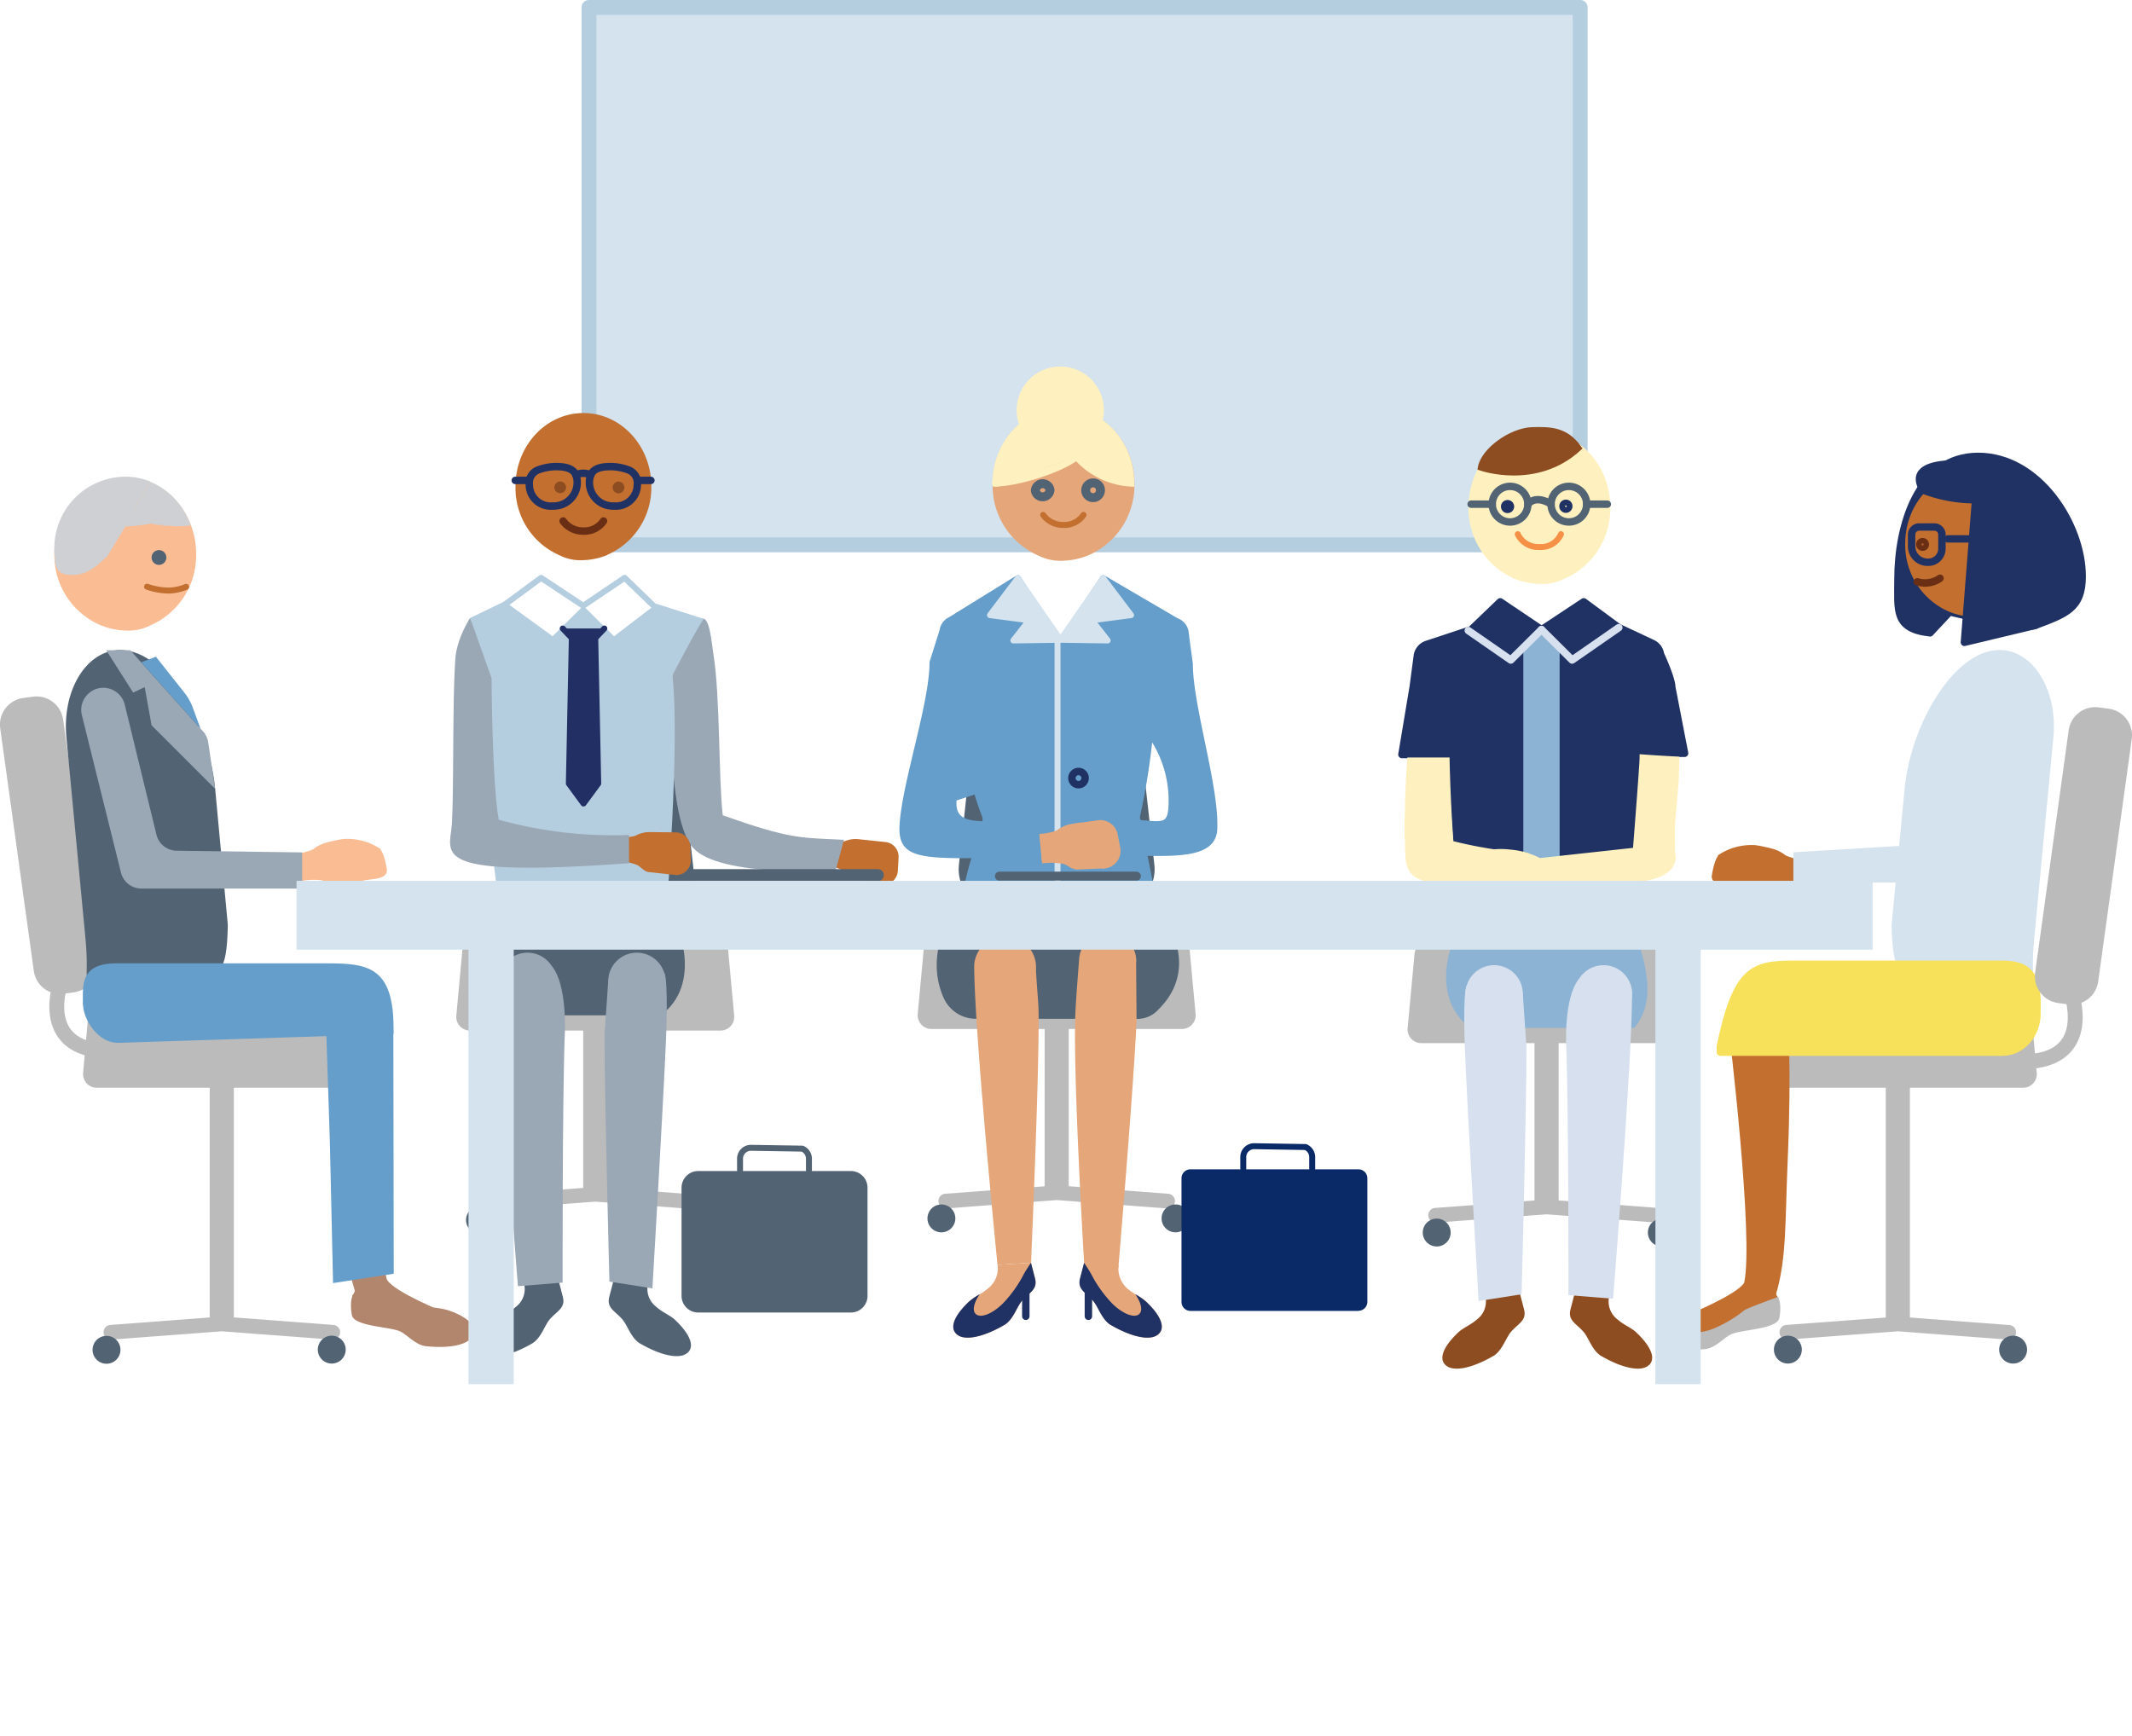 <svg xmlns="http://www.w3.org/2000/svg" xmlns:xlink="http://www.w3.org/1999/xlink" viewBox="0 0 436 355"><defs><clipPath id="a"><rect width="436" height="283.12" style="fill:none"/></clipPath></defs><rect x="120.45" y="1.52" width="202.7" height="109.92" style="fill:#d4e3ee"/><g style="clip-path:url(#a)"><rect x="120.45" y="1.52" width="202.7" height="109.92" style="fill:none;stroke:#b4cee0;stroke-linecap:round;stroke-linejoin:round;stroke-width:3.043px"/></g><rect x="213.63" y="209.45" width="4.93" height="34.78" style="fill:#bbb"/><g style="clip-path:url(#a)"><path d="M191.91,245.66h0a1.49,1.49,0,0,1,1.38-1.49l22.8-1.72,22.8,1.72a1.5,1.5,0,1,1-.22,3l-22.58-1.71-22.57,1.71a1.51,1.51,0,0,1-1.61-1.5" style="fill:#bbb"/><path d="M240.32,189.67H191.86a2.81,2.81,0,0,0-2.78,2.56l-1.4,15.15a2.82,2.82,0,0,0,2.78,3.09h51.26a2.81,2.81,0,0,0,2.78-3.09l-1.4-15.15a2.8,2.8,0,0,0-2.78-2.56" style="fill:#bbb"/><path d="M227.68,185.49H204.51a7.7,7.7,0,0,1-7.65-8.54L200,148.14a7.69,7.69,0,0,1,7.64-6.85h16.83a7.69,7.69,0,0,1,7.64,6.85L235.32,177a7.69,7.69,0,0,1-7.64,8.54" style="fill:#526374"/><path d="M227.68,185.49H204.51a7.7,7.7,0,0,1-7.65-8.54L200,148.14a7.69,7.69,0,0,1,7.64-6.85h16.83a7.69,7.69,0,0,1,7.64,6.85L235.32,177A7.69,7.69,0,0,1,227.68,185.49Z" style="fill:none;stroke:#526374;stroke-linecap:round;stroke-linejoin:round;stroke-width:1.521px"/><path d="M242.21,250.25a2.09,2.09,0,1,1-.76-2.85,2.08,2.08,0,0,1,.76,2.85" style="fill:#526374"/><path d="M242.21,250.25a2.09,2.09,0,1,1-.76-2.85A2.08,2.08,0,0,1,242.21,250.25Z" style="fill:none;stroke:#526374;stroke-linecap:round;stroke-linejoin:round;stroke-width:1.521px"/><path d="M194.61,249.21a2.09,2.09,0,1,1-2.09-2.09,2.09,2.09,0,0,1,2.09,2.09" style="fill:#526374"/><path d="M194.61,249.21a2.09,2.09,0,1,1-2.09-2.09A2.09,2.09,0,0,1,194.61,249.21Z" style="fill:none;stroke:#526374;stroke-linecap:round;stroke-linejoin:round;stroke-width:1.521px"/><path d="M195,163.93c-.32,6.58,7.47,4.13,16.89,4.59l-4.33,6.28c-19.14.31-23.29.57-23-5.82.41-8.47,6.14-25,6.14-33.48l2.05-6.53a2.88,2.88,0,0,1,1.62-2.19l13.8-8.53,8.49,13.45,8.93-13.45L240.54,127a2.87,2.87,0,0,1,1.94,2.36l.23,1.81.62,4.59c0,8.69,5.39,25.19,5,33.87-.34,7-13.48,4.1-26.38,4.89l-.3-6c13.68-1.85,17.6,3.13,17.92-3.67a23.34,23.34,0,0,0-4.05-14.28" style="fill:#659eca"/><path d="M195,163.93c-.32,6.58,7.47,4.13,16.89,4.59l-4.33,6.28c-19.14.31-23.29.57-23-5.82.41-8.47,6.14-25,6.14-33.48l2.05-6.53a2.88,2.88,0,0,1,1.62-2.19l13.8-8.53,8.49,13.45,8.93-13.45L240.54,127a2.87,2.87,0,0,1,1.94,2.36l.23,1.81.62,4.59c0,8.69,5.39,25.19,5,33.87-.34,7-13.48,4.1-26.38,4.89l-.3-6c13.68-1.85,17.6,3.13,17.92-3.67a23.34,23.34,0,0,0-4.05-14.28" style="fill:none;stroke:#659eca;stroke-linecap:round;stroke-linejoin:round;stroke-width:1.217px"/><path d="M204,258.72a5.13,5.13,0,0,1-1.93,4.79c-1.31,1.18-2.81,1.7-3.82,2.65-2.73,2.55-3.86,4.87-3,6.27,1.34,2.11,5.58,1.21,10.11-1.4,1.82-1,2.56-3.67,3.57-4.87,1.49-1.78,3.35-2.35,2.74-4.69l-.83-3.19" style="fill:#e5a67a"/><path d="M210.83,258.28l.83,3.19c.61,2.34-1.25,2.91-2.74,4.69-1,1.2-1.75,3.82-3.57,4.87-4.53,2.61-8.77,3.51-10.11,1.4-.89-1.4.25-3.72,3-6.27a12.74,12.74,0,0,1,2.11-1.43c-1.17,1.68-1.56,3.31-.83,4,.95,1,3.45,0,5.59-2.14a25.5,25.5,0,0,0,4.3-6.06c.38-.69,1.45-2.28,1.45-2.28" style="fill:#203264"/><path d="M228.76,258.76a5.45,5.45,0,0,0,1.74,4.75c1.31,1.18,2.81,1.7,3.82,2.65,2.73,2.55,3.86,4.87,3,6.27-1.34,2.11-5.58,1.21-10.11-1.4-1.82-1-2.56-3.67-3.57-4.87-1.48-1.78-3.35-2.35-2.74-4.69l.83-3.19" style="fill:#e5a67a"/><path d="M221.7,258.28l-.83,3.19c-.61,2.34,1.26,2.91,2.74,4.69,1,1.2,1.75,3.82,3.57,4.87,4.53,2.61,8.77,3.51,10.11,1.4.89-1.4-.24-3.72-3-6.27a12.74,12.74,0,0,0-2.11-1.43c1.17,1.68,1.56,3.31.83,4-.95,1-3.45,0-5.59-2.14a25.79,25.79,0,0,1-4.3-6.06c-.38-.69-1.45-2.28-1.45-2.28" style="fill:#203264"/><path d="M222.39,113a15,15,0,0,0,9-14c0-8.3-6.22-15-13.89-15s-13.9,6.73-13.9,15a15,15,0,0,0,9,14.08,9.36,9.36,0,0,0,4.86,1,14,14,0,0,0,4.93-1.05" style="fill:#e5a67a"/><path d="M222.39,113a15,15,0,0,0,9-14c0-8.3-6.22-15-13.89-15s-13.9,6.73-13.9,15a15,15,0,0,0,9,14.08,9.36,9.36,0,0,0,4.86,1A14,14,0,0,0,222.39,113Z" style="fill:none;stroke:#e5a67a;stroke-miterlimit:10;stroke-width:1.217px"/><path d="M220.16,93.54c-3.58,2.72-12.54,5.48-17.07,5.38" style="fill:#fff1bf"/><path d="M220.16,93.54c-3.58,2.72-12.54,5.48-17.07,5.38" style="fill:none;stroke:#fff1bf;stroke-miterlimit:10;stroke-width:1.217px"/><path d="M220.16,93.54a16.09,16.09,0,0,0,11.19,5.38h0c0-8.3-6.22-15-13.89-15s-13.9,6.74-13.9,15c0,0-.21,0,0,0" style="fill:#fff1bf"/><path d="M220.16,93.54a16.09,16.09,0,0,0,11.19,5.38h0c0-8.3-6.22-15-13.89-15s-13.9,6.74-13.9,15c0,0-.21,0,0,0" style="fill:none;stroke:#fff1bf;stroke-miterlimit:10;stroke-width:1.217px"/><polygon points="208.17 118.25 202.45 125.82 210.46 126.87 207.23 131 216.88 130.86 208.17 118.25" style="fill:#d4e3ee"/><polygon points="208.17 118.25 202.45 125.82 210.46 126.87 207.23 131 216.88 130.86 208.17 118.25" style="fill:none;stroke:#d4e3ee;stroke-linecap:round;stroke-linejoin:round;stroke-width:1.217px"/><polygon points="225.59 118.25 231.31 125.82 223.3 126.87 226.52 131 216.88 130.86 225.59 118.25" style="fill:#d4e3ee"/><polygon points="225.59 118.25 231.31 125.82 223.3 126.87 226.52 131 216.88 130.86 225.59 118.25" style="fill:none;stroke:#d4e3ee;stroke-linecap:round;stroke-linejoin:round;stroke-width:1.217px"/><path d="M209.09,86.91a8.31,8.31,0,1,1,15.73-.74" style="fill:#fff1bf"/><path d="M209.09,86.91a8.31,8.31,0,1,1,15.73-.74" style="fill:none;stroke:#fff1bf;stroke-miterlimit:10;stroke-width:1.217px"/><path d="M221.58,105.32a4.71,4.71,0,0,1-4.12,2.05,5,5,0,0,1-4.13-2.05" style="fill:none;stroke:#c26f30;stroke-linecap:round;stroke-linejoin:round;stroke-width:1.217px"/><path d="M225.05,100.24a1.51,1.51,0,1,1-1.54-1.47A1.49,1.49,0,0,1,225.05,100.24Z" style="fill:none;stroke:#526374;stroke-miterlimit:10;stroke-width:1.826px"/><path d="M214.73,100.24a1.51,1.51,0,0,1-3,.07,1.51,1.51,0,0,1,3-.07Z" style="fill:none;stroke:#526374;stroke-miterlimit:10;stroke-width:1.826px"/><path d="M216.25,156.38l0,27.36a4.62,4.62,0,0,0,4.62,4.62l12.81-.12,1.7-6.57-2.9-14.55s3.8-16,3.05-29.47l-18.89,17.77v18l-.39,10.37a4.63,4.63,0,0,1-4.52,4.62c-5.64.13-14.92.35-14.89-.12.69-10.79,4.9-18.26,4.71-21.12a68.21,68.21,0,0,1-4.44-29.47" style="fill:#659eca"/><path d="M216.25,156.38l0,27.36a4.62,4.62,0,0,0,4.62,4.62l12.81-.12,1.7-6.57-2.9-14.55s3.8-16,3.05-29.47l-18.89,17.77v18l-.39,10.37a4.63,4.63,0,0,1-4.52,4.62c-5.64.13-14.92.35-14.89-.12.69-10.79,4.9-18.26,4.71-21.12a68.21,68.21,0,0,1-4.44-29.47" style="fill:none;stroke:#659eca;stroke-linecap:round;stroke-linejoin:round;stroke-width:1.217px"/><path d="M221.91,159.15a1.35,1.35,0,1,1-1.34-1.35A1.34,1.34,0,0,1,221.91,159.15Z" style="fill:none;stroke:#203264;stroke-linecap:round;stroke-linejoin:round;stroke-width:1.521px"/><path d="M227.87,216.94v-2.33a2.23,2.23,0,0,1,2.23-2.23" style="fill:none;stroke:#203264;stroke-linecap:round;stroke-linejoin:round;stroke-width:1.521px"/><line x1="222.58" y1="269.23" x2="222.58" y2="262.27" style="fill:none;stroke:#203264;stroke-linecap:round;stroke-linejoin:round;stroke-width:1.521px"/><line x1="209.78" y1="269.23" x2="209.78" y2="262.27" style="fill:none;stroke:#203264;stroke-linecap:round;stroke-linejoin:round;stroke-width:1.521px"/><line x1="216.27" y1="130.86" x2="216.27" y2="185.95" style="fill:none;stroke:#d4e3ee;stroke-linecap:round;stroke-linejoin:round;stroke-width:1.217px"/><path d="M233.32,203.47a5.86,5.86,0,1,1-5.86-5.86,5.85,5.85,0,0,1,5.86,5.86" style="fill:#e5a67a"/><path d="M211.87,203.47a5.86,5.86,0,1,1-5.86-5.86,5.85,5.85,0,0,1,5.86,5.86" style="fill:#e5a67a"/><path d="M196.86,186.13c-3,2.38-6.56,10.27-3.14,17.77a6.45,6.45,0,0,0,5.88,3.72l32.55,0a5,5,0,0,0,4.24-1.71c8-7.84,2.13-18-2-20.4a12.64,12.64,0,0,0-7.06-1.41H203.53a9.22,9.22,0,0,0-6.67,2" style="fill:#526374"/><path d="M196.86,186.13c-3,2.38-6.56,10.27-3.14,17.77a6.45,6.45,0,0,0,5.88,3.72l32.55,0a5,5,0,0,0,4.24-1.71c8-7.84,2.13-18-2-20.4a12.64,12.64,0,0,0-7.06-1.41H203.53A9.22,9.22,0,0,0,196.86,186.13Z" style="fill:none;stroke:#526374;stroke-linecap:round;stroke-linejoin:round;stroke-width:1.521px"/><path d="M232.37,196.73a5.85,5.85,0,0,0-11.7-.31h0s-.67,8.4-.77,11.21c-.46,12.89,1.8,50.65,1.8,50.65l7,1.1s3.21-38,3.73-50.55c0,0-.09-11.86-.09-12.1" style="fill:#e5a67a"/><path d="M211.87,199.08c0-.66,0-.76,0-1.15a6.33,6.33,0,0,0-12.64-.6h0c0,.17,0,.36,0,.54v.1c.12,14.26,4.76,60.74,4.76,60.74l6.86-.44s1.66-37.63,1.55-50.71c0-2.13-.23-4-.51-8.49" style="fill:#e5a67a"/><path d="M213.05,176a13.69,13.69,0,0,1,4.79.17c1,.39,1.73,1.25,2.83,1.05l5.39-.22a3,3,0,0,0,2.44-3.48l-.52-2.69a3,3,0,0,0-3.48-2.43l-5.27.73a6.09,6.09,0,0,0-2.77,1.24,11.93,11.93,0,0,1-3.87.79" style="fill:#e5a67a"/><path d="M213.05,176a13.69,13.69,0,0,1,4.79.17c1,.39,1.73,1.25,2.83,1.05l5.39-.22a3,3,0,0,0,2.44-3.48l-.52-2.69a3,3,0,0,0-3.48-2.43l-5.27.73a6.09,6.09,0,0,0-2.77,1.24,11.93,11.93,0,0,1-3.87.79" style="fill:none;stroke:#e5a67a;stroke-miterlimit:10;stroke-width:1.217px"/><line x1="204.38" y1="179.2" x2="232.4" y2="179.2" style="fill:none;stroke:#526374;stroke-linecap:round;stroke-linejoin:round;stroke-width:1.826px"/><path d="M277.79,268.13H243.46a1.84,1.84,0,0,1-1.84-1.84V241a1.83,1.83,0,0,1,1.84-1.83h34.33a1.83,1.83,0,0,1,1.84,1.83v25.27a1.84,1.84,0,0,1-1.84,1.84" style="fill:#0a2967"/><path d="M254.25,239v-2.33a2.23,2.23,0,0,1,2.23-2.23l10.5.17a2.24,2.24,0,0,1,1.37,2.06V239" style="fill:none;stroke:#0a2967;stroke-linecap:round;stroke-linejoin:round;stroke-width:1.217px"/><rect x="119.27" y="209.79" width="4.93" height="34.78" style="fill:#bbb"/><path d="M97.55,246h0a1.48,1.48,0,0,1,1.38-1.49l22.8-1.73,22.8,1.73a1.48,1.48,0,0,1,1.38,1.49,1.5,1.5,0,0,1-1.6,1.49l-22.58-1.71-22.57,1.71A1.5,1.5,0,0,1,97.55,246" style="fill:#bbb"/><path d="M146,190H97.5a2.79,2.79,0,0,0-2.78,2.56l-1.4,15.15a2.81,2.81,0,0,0,2.78,3.08h51.26a2.81,2.81,0,0,0,2.78-3.08l-1.4-15.15A2.79,2.79,0,0,0,146,190" style="fill:#bbb"/><path d="M133.32,185.82H110.15a7.69,7.69,0,0,1-7.65-8.53l3.17-28.82a7.7,7.7,0,0,1,7.65-6.85h16.82a7.69,7.69,0,0,1,7.65,6.85L141,177.29a7.69,7.69,0,0,1-7.64,8.53" style="fill:#526374"/><path d="M133.32,185.82H110.15a7.69,7.69,0,0,1-7.65-8.53l3.17-28.82a7.7,7.7,0,0,1,7.65-6.85h16.82a7.69,7.69,0,0,1,7.65,6.85L141,177.29A7.69,7.69,0,0,1,133.32,185.82Z" style="fill:none;stroke:#526374;stroke-linecap:round;stroke-linejoin:round;stroke-width:1.521px"/><path d="M146,250.58a2.09,2.09,0,1,1-.77-2.85,2.09,2.09,0,0,1,.77,2.85" style="fill:#526374"/><path d="M146,250.58a2.09,2.09,0,1,1-.77-2.85A2.09,2.09,0,0,1,146,250.58Z" style="fill:none;stroke:#526374;stroke-linecap:round;stroke-linejoin:round;stroke-width:1.521px"/><path d="M100.25,249.54a2.09,2.09,0,1,1-2.09-2.09,2.1,2.1,0,0,1,2.09,2.09" style="fill:#526374"/><path d="M100.25,249.54a2.09,2.09,0,1,1-2.09-2.09A2.1,2.1,0,0,1,100.25,249.54Z" style="fill:none;stroke:#526374;stroke-linecap:round;stroke-linejoin:round;stroke-width:1.521px"/><path d="M169.49,177.15a9.59,9.59,0,0,1,3.14,1c.84.61,1.37,1.62,2.48,1.7l5.29,1.1a3,3,0,0,0,3.21-2.79l.15-2.73a3,3,0,0,0-2.79-3.21l-5.28-.56a5.85,5.85,0,0,0-3,.42,6.92,6.92,0,0,1-2.48,0" style="fill:#c26f30"/><path d="M102.38,185.94c-1.28,3.27-6.68,15.28-.74,21.74h33.48c8.54-6.3,4-18.88,1.17-21.74-.72-.72-33.63-.72-33.91,0" style="fill:#526374"/><path d="M172.61,171.77c-9.11-.45-10.76-.07-24.8-5-.88-7.47-.51-24.5-1.93-33.07-.32-1.89-.7-7.5-2.25-7.16s-6.14,11.52-6.14,11.52-1.63,28.74,4.24,35.35c5.45,6.14,29.14,4.68,29.14,4.68l1.74-6.37" style="fill:#9aa7b5"/><polyline points="133.66 123.9 127.74 118.19 119.27 123.9 114.41 120.68 110.65 118.19 103.47 123.49" style="fill:none;stroke:#b4cee0;stroke-linecap:round;stroke-linejoin:round;stroke-width:1.217px"/><path d="M103.18,123l-7,3.38,2.91,11.74c-1.18,17.17,2.9,48.36,3.31,47.83h33.91s2.77-33.92,1.2-47.83c0,0,5.27-10.11,6.41-11.53l-9.67-3.09-8.67,6.64-6.29-6.23L113,130.13Z" style="fill:#b4cee0"/><path d="M124.2,113.48a15,15,0,0,0,9-14c0-8.3-6.21-15-13.89-15s-13.89,6.72-13.89,15a15,15,0,0,0,9,14.09,9.34,9.34,0,0,0,4.85,1,13.93,13.93,0,0,0,4.94-1.06" style="fill:#c26f30"/><path d="M108.26,99.18a2.83,2.83,0,0,1,1.82-3.07,10.58,10.58,0,0,1,3.69-.67c3.15,0,4,1.08,4.22,2.54a4.81,4.81,0,0,1-5,5.52,4.37,4.37,0,0,1-4.74-4.31Z" style="fill:none;stroke:#203264;stroke-linecap:round;stroke-linejoin:round;stroke-width:1.521px"/><path d="M130.33,99.18a2.84,2.84,0,0,0-1.82-3.07,10.64,10.64,0,0,0-3.7-.67c-3.14,0-4,1.08-4.22,2.54a4.81,4.81,0,0,0,5,5.52,4.37,4.37,0,0,0,4.74-4.31Z" style="fill:none;stroke:#203264;stroke-linecap:round;stroke-linejoin:round;stroke-width:1.521px"/><path d="M117.76,97.16a3.47,3.47,0,0,1,3.07,0" style="fill:none;stroke:#203264;stroke-linecap:round;stroke-linejoin:round;stroke-width:1.521px"/><line x1="130.31" y1="98.26" x2="133.11" y2="98.26" style="fill:none;stroke:#203264;stroke-linecap:round;stroke-linejoin:round;stroke-width:1.521px"/><line x1="105.37" y1="98.26" x2="108.17" y2="98.26" style="fill:none;stroke:#203264;stroke-linecap:round;stroke-linejoin:round;stroke-width:1.521px"/><path d="M115.15,99.67a.58.58,0,0,1-.58.6.59.59,0,1,1,0-1.18.6.6,0,0,1,.6.58" style="fill:#8e4d21"/><path d="M115.15,99.67a.58.58,0,0,1-.58.6.59.59,0,1,1,0-1.18A.6.6,0,0,1,115.15,99.67Z" style="fill:none;stroke:#8e4d21;stroke-miterlimit:10;stroke-width:1.217px"/><path d="M127.08,99.71a.59.59,0,1,1-1.18,0,.6.6,0,0,1,.58-.6.58.58,0,0,1,.6.58" style="fill:#8e4d21"/><path d="M127.08,99.71a.59.59,0,1,1-1.18,0,.6.6,0,0,1,.58-.6A.58.58,0,0,1,127.08,99.71Z" style="fill:none;stroke:#8e4d21;stroke-miterlimit:10;stroke-width:1.217px"/><path d="M123.42,106.57a4.72,4.72,0,0,1-4.13,2.05,5,5,0,0,1-4.13-2.05" style="fill:none;stroke:#692e14;stroke-linecap:round;stroke-linejoin:round;stroke-width:1.521px"/><polyline points="115.08 128.55 116.94 130.51 116.33 160.26 119.33 164.35 122.34 160.26 121.73 130.51 123.59 128.55" style="fill:#222f64"/><polyline points="115.08 128.55 116.94 130.51 116.33 160.26 119.33 164.35 122.34 160.26 121.73 130.51 123.59 128.55" style="fill:none;stroke:#222f64;stroke-linecap:round;stroke-linejoin:round;stroke-width:1.217px"/><polyline points="116.94 130.51 119.34 132.58 121.73 130.51" style="fill:none;stroke:#222f64;stroke-linecap:round;stroke-linejoin:round;stroke-width:1.217px"/><path d="M132.54,262.5a4.58,4.58,0,0,0,1.66,4.79c1.31,1.18,2.81,1.7,3.82,2.65,2.72,2.55,3.86,4.87,3,6.27-1.34,2.11-5.58,1.21-10.11-1.4-1.82-1.05-2.57-3.67-3.57-4.87-1.49-1.78-3.35-2.35-2.74-4.69l.83-3.19" style="fill:#526374"/><path d="M107.16,262.5a4.58,4.58,0,0,1-1.65,4.79c-1.32,1.18-2.82,1.7-3.83,2.65-2.72,2.55-3.86,4.87-3,6.27,1.34,2.11,5.58,1.21,10.11-1.4,1.83-1.05,2.57-3.67,3.57-4.87,1.49-1.78,3.35-2.35,2.74-4.69l-.83-3.19" style="fill:#526374"/><path d="M174,268.46H142.79a3.41,3.41,0,0,1-3.41-3.41V242.93a3.41,3.41,0,0,1,3.41-3.41H174a3.41,3.41,0,0,1,3.41,3.41v22.12a3.41,3.41,0,0,1-3.41,3.41" style="fill:#526374"/><path d="M151.34,239.35V237a2.23,2.23,0,0,1,2.23-2.23l10.5.17a2.24,2.24,0,0,1,1.36,2.06v2.33" style="fill:none;stroke:#526374;stroke-linecap:round;stroke-linejoin:round;stroke-width:1.217px"/><path d="M125.63,176.05a13.65,13.65,0,0,1,4.71.89c.9.53,1.52,1.49,2.64,1.46l5.37.59a3,3,0,0,0,2.92-3.08l-.11-2.74a3,3,0,0,0-3.08-2.92l-5.31-.06a6.17,6.17,0,0,0-2.93.8,11.9,11.9,0,0,1-3.94.22" style="fill:#c26f30"/><path d="M128.64,176.56v-5.78A87.49,87.49,0,0,1,102,167.67c-1.37-7.39-1.47-28.95-1.47-28.95l-4.39-12.35s-2.66,4.14-3,8.15c-.63,8.45-.3,25.24-.71,33.72-.3,6.38-5.76,11.36,36.15,8.32" style="fill:#9aa7b5"/><path d="M124.4,200.4l-.77,11.21c0,12.9,1,50.53,1,50.53l8.79,1.38s2.25-38.15,2.77-50.71c0,0,.56-12.21-.36-13.86" style="fill:#9aa7b5"/><path d="M136.1,200.71a5.86,5.86,0,1,1-5.86-5.85,5.86,5.86,0,0,1,5.86,5.85" style="fill:#9aa7b5"/><path d="M102.05,201.19c0,13.43,3.87,61.89,3.87,61.89l9.14-.74s-.07-37.71.44-50.79c0,0,.57-10.07-2.64-13.93" style="fill:#9aa7b5"/><path d="M113.74,200.71a5.86,5.86,0,1,1-5.86-5.85,5.86,5.86,0,0,1,5.86,5.85" style="fill:#9aa7b5"/><rect x="313.81" y="212.35" width="4.93" height="34.78" style="fill:#bbb"/><path d="M340.46,248.56h0a1.5,1.5,0,0,0-1.38-1.49l-22.8-1.72-22.8,1.72a1.49,1.49,0,1,0,.22,3l22.58-1.7,22.57,1.7a1.49,1.49,0,0,0,1.61-1.49" style="fill:#bbb"/><path d="M292.05,192.57h48.46a2.81,2.81,0,0,1,2.78,2.56l1.39,15.15a2.8,2.8,0,0,1-2.78,3.08H290.65a2.8,2.8,0,0,1-2.78-3.08l1.4-15.15a2.8,2.8,0,0,1,2.78-2.56" style="fill:#bbb"/><path d="M304.69,188.38h23.17a7.7,7.7,0,0,0,7.65-8.53L332.33,151a7.69,7.69,0,0,0-7.64-6.85H307.86a7.69,7.69,0,0,0-7.64,6.85L297,179.85a7.7,7.7,0,0,0,7.65,8.53" style="fill:#526374"/><path d="M304.69,188.38h23.17a7.7,7.7,0,0,0,7.65-8.53L332.33,151a7.69,7.69,0,0,0-7.64-6.85H307.86a7.69,7.69,0,0,0-7.64,6.85L297,179.85A7.7,7.7,0,0,0,304.69,188.38Z" style="fill:none;stroke:#526374;stroke-linecap:round;stroke-linejoin:round;stroke-width:1.521px"/><path d="M292,253.14a2.09,2.09,0,1,0,.77-2.85,2.09,2.09,0,0,0-.77,2.85" style="fill:#526374"/><path d="M292,253.14a2.09,2.09,0,1,0,.77-2.85A2.09,2.09,0,0,0,292,253.14Z" style="fill:none;stroke:#526374;stroke-linecap:round;stroke-linejoin:round;stroke-width:1.521px"/><path d="M337.76,252.1a2.09,2.09,0,1,0,2.09-2.09,2.1,2.1,0,0,0-2.09,2.09" style="fill:#526374"/><path d="M337.76,252.1a2.09,2.09,0,1,0,2.09-2.09A2.1,2.1,0,0,0,337.76,252.1Z" style="fill:none;stroke:#526374;stroke-linecap:round;stroke-linejoin:round;stroke-width:1.521px"/><path d="M333.42,188.51c1.28,3.27,6.68,15.27.74,21.73H300.69c-8.55-6.3-4.06-18.87-1.18-21.73.73-.72,33.63-.73,33.91,0" style="fill:#8cb3d3"/><path d="M337.21,154.33H286.7L289,140.56l.85-6.4a2.89,2.89,0,0,1,1.94-2.36l9.08-3,5.93-5.7,8.46,5.7,4.87-3.22,3.75-2.48,7.19,5.3" style="fill:#203264"/><path d="M337.21,154.33H286.7L289,140.56l.85-6.4a2.89,2.89,0,0,1,1.94-2.36l9.08-3,5.93-5.7,8.46,5.7,4.87-3.22,3.75-2.48,7.19,5.3" style="fill:none;stroke:#203264;stroke-linecap:round;stroke-linejoin:round;stroke-width:1.521px"/><path d="M309.87,117.78a15.06,15.06,0,0,1-8.95-14.06c0-8.3,6.21-15,13.89-15s13.89,6.72,13.89,15a15,15,0,0,1-9,14.09,9.34,9.34,0,0,1-4.85,1,14,14,0,0,1-4.94-1" style="fill:#fff1bf"/><path d="M309.87,117.78a15.06,15.06,0,0,1-8.95-14.06c0-8.3,6.21-15,13.89-15s13.89,6.72,13.89,15a15,15,0,0,1-9,14.09,9.34,9.34,0,0,1-4.85,1A14,14,0,0,1,309.87,117.78Z" style="fill:none;stroke:#fff1bf;stroke-miterlimit:10;stroke-width:1.217px"/><path d="M317.2,103.12a3.64,3.64,0,1,0,3.64-3.64A3.64,3.64,0,0,0,317.2,103.12Z" style="fill:none;stroke:#526374;stroke-linecap:round;stroke-linejoin:round;stroke-width:1.521px"/><path d="M305.17,103.12a3.64,3.64,0,1,0,3.64-3.64A3.64,3.64,0,0,0,305.17,103.12Z" style="fill:none;stroke:#526374;stroke-linecap:round;stroke-linejoin:round;stroke-width:1.521px"/><path d="M317.2,103.12s-2.93-2.07-4.75,0" style="fill:none;stroke:#526374;stroke-linecap:round;stroke-linejoin:round;stroke-width:1.521px"/><line x1="305.17" y1="103.12" x2="300.85" y2="103.12" style="fill:none;stroke:#526374;stroke-linecap:round;stroke-linejoin:round;stroke-width:1.521px"/><line x1="328.7" y1="103.12" x2="324.48" y2="103.12" style="fill:none;stroke:#526374;stroke-linecap:round;stroke-linejoin:round;stroke-width:1.521px"/><path d="M319.64,103.55a.59.59,0,1,0,1.18,0,.58.58,0,0,0-.57-.6A.59.59,0,0,0,319.64,103.55Z" style="fill:none;stroke:#203264;stroke-linecap:round;stroke-linejoin:round;stroke-width:1.521px"/><path d="M307.71,103.59a.58.58,0,0,0,.58.6.59.59,0,0,0,.6-.57.59.59,0,1,0-1.18,0Z" style="fill:none;stroke:#203264;stroke-linecap:round;stroke-linejoin:round;stroke-width:1.521px"/><path d="M310.39,109.26a4.6,4.6,0,0,0,4.43,2.62,4.45,4.45,0,0,0,4.4-2.62" style="fill:none;stroke:#f79047;stroke-linecap:round;stroke-linejoin:round;stroke-width:1.217px"/><path d="M303.73,265.06a4.57,4.57,0,0,1-1.66,4.79c-1.31,1.18-2.81,1.7-3.82,2.65-2.72,2.55-3.86,4.87-3,6.27,1.34,2.11,5.58,1.21,10.11-1.4,1.82-1.05,2.57-3.67,3.57-4.87,1.49-1.78,3.35-2.35,2.74-4.69l-.83-3.19" style="fill:#8e4d21"/><path d="M329.11,265.06a4.58,4.58,0,0,0,1.65,4.79c1.32,1.18,2.82,1.7,3.83,2.65,2.72,2.55,3.86,4.87,3,6.27-1.34,2.11-5.58,1.21-10.11-1.4-1.82-1.05-2.57-3.67-3.57-4.87-1.49-1.78-3.35-2.35-2.74-4.69l.83-3.19" style="fill:#8e4d21"/><path d="M302.83,95.65s11.31,4,20-4c-2.6-3.68-5.75-3.79-9.52-3.67-4.24.13-9.88,4.16-10.48,7.66" style="fill:#8e4d21"/><path d="M302.83,95.65s11.31,4,20-4c-2.6-3.68-5.75-3.79-9.52-3.67C309.07,88.12,303.43,92.15,302.83,95.65Z" style="fill:none;stroke:#8e4d21;stroke-miterlimit:10;stroke-width:1.217px"/><path d="M331.05,128.37l6.89,3.23a2.88,2.88,0,0,1,1.62,2.19s2.32,5,2.32,6.77l2.62,13.51h-8.78" style="fill:#203264"/><path d="M331.05,128.37l6.89,3.23a2.88,2.88,0,0,1,1.62,2.19s2.32,5,2.32,6.77l2.62,13.51h-8.78" style="fill:none;stroke:#203264;stroke-linecap:round;stroke-linejoin:round;stroke-width:1.521px"/><path d="M297,143.07c-.75,15,2.25,44.59,2.25,44.59h33.91c.41.59,3.44-25.59,2.25-44.59" style="fill:#203264"/><path d="M297,143.07c-.75,15,2.25,44.59,2.25,44.59h33.91c.41.59,3.44-25.59,2.25-44.59" style="fill:none;stroke:#203264;stroke-linecap:round;stroke-linejoin:round;stroke-width:1.521px"/><polyline points="318.95 184.02 318.95 132.56 315.24 128.77 311.52 132.56 311.52 184.01" style="fill:#8cb3d3"/><polyline points="331.05 128.37 321.5 135 315.24 128.77" style="fill:none;stroke:#d7e0ee;stroke-linecap:round;stroke-linejoin:round;stroke-width:1.521px"/><polyline points="300.27 128.97 308.96 135 315.24 128.77" style="fill:none;stroke:#d7e0ee;stroke-linecap:round;stroke-linejoin:round;stroke-width:1.521px"/><path d="M334.53,173.92s1.38-17.38,1.38-19c3.62.26,6.89.43,6.89.43,0,8.48-1.23,10.78-.82,19.26,0,0,1.82,5.27-10.05,5.27H306.07s-1.66.74-3.06-2.38c-1.23-2.74,1.84-3.57,5.8-3.12a15.45,15.45,0,0,1,6,1.75l19.72-2.16" style="fill:#fff1bf"/><path d="M334.53,173.92s1.38-17.38,1.38-19c3.62.26,6.89.43,6.89.43,0,8.48-1.23,10.78-.82,19.26,0,0,1.82,5.27-10.05,5.27H306.07s-1.66.74-3.06-2.38c-1.23-2.74,1.84-3.57,5.8-3.12a15.45,15.45,0,0,1,6,1.75l19.72-2.16" style="fill:none;stroke:#fff1bf;stroke-miterlimit:10;stroke-width:1.217px"/><path d="M311.4,203l.77,11.2c0,12.9-1,50.53-1,50.53l-8.79,1.38s-2.25-38.14-2.77-50.71c0,0-.56-12.21.36-13.86" style="fill:#d7e0ee"/><path d="M299.7,203.28a5.86,5.86,0,1,0,5.86-5.86,5.85,5.85,0,0,0-5.86,5.86" style="fill:#d7e0ee"/><path d="M333.75,203.75c0,13.43-3.87,61.89-3.87,61.89l-9.13-.74s.06-37.71-.45-50.79c0,0-.57-10.07,2.64-13.93" style="fill:#d7e0ee"/><path d="M322.06,203.28a5.86,5.86,0,1,0,5.86-5.86,5.85,5.85,0,0,0-5.86,5.86" style="fill:#d7e0ee"/><path d="M312.52,175.11a91.71,91.71,0,0,1-15.87-2.57c-.65-8.46-.81-17-.81-17h-7.47s-.52,6.15-.52,15.38c.66,8.57-3.15,10.71,28.46,8.94" style="fill:#fff1bf"/><path d="M312.52,175.11a91.71,91.71,0,0,1-15.87-2.57c-.65-8.46-.81-17-.81-17h-7.47s-.52,6.15-.52,15.38c.66,8.57-3.15,10.71,28.46,8.94" style="fill:none;stroke:#fff1bf;stroke-miterlimit:10;stroke-width:1.217px"/><line x1="141.27" y1="178.99" x2="179.53" y2="178.99" style="fill:none;stroke:#526374;stroke-linecap:round;stroke-linejoin:round;stroke-width:2.434px"/><path d="M13.11,203.24l2-.27a5.51,5.51,0,0,0,4.7-6.21L12.91,147.2a5.49,5.49,0,0,0-6.2-4.7l-2,.27A5.5,5.5,0,0,0,.05,149l6.86,49.57a5.49,5.49,0,0,0,6.2,4.7" style="fill:#bbb"/><path d="M12.58,200.37S7.09,214.77,22.23,215" style="fill:none;stroke:#bbb;stroke-miterlimit:10;stroke-width:3.043px"/><path d="M20.72,127.28a15,15,0,0,1-9-14c0-8.3,6.22-15,13.89-15s13.89,6.73,13.89,15a15,15,0,0,1-9,14.08,9.36,9.36,0,0,1-4.86,1,14,14,0,0,1-4.93-1.05" style="fill:#fabc93"/><path d="M20.72,127.28a15,15,0,0,1-9-14c0-8.3,6.22-15,13.89-15s13.89,6.73,13.89,15a15,15,0,0,1-9,14.08,9.36,9.36,0,0,1-4.86,1A14,14,0,0,1,20.72,127.28Z" style="fill:none;stroke:#fabc93;stroke-miterlimit:10;stroke-width:1.217px"/><path d="M30.77,98.55a14.7,14.7,0,0,0-8.25,8.92" style="fill:#cfd0d3"/><path d="M25.67,107.63,21.81,114c0-.53-.09-1.06-.09-1.61a15.19,15.19,0,0,1,.8-4.89" style="fill:#cfd0d3"/><path d="M35.66,107.63a26.88,26.88,0,0,1-4.89-.53" style="fill:#cfd0d3"/><path d="M35.66,107.63l-2.29-2.07L39,107.47a25.46,25.46,0,0,1-3.38.16" style="fill:#cfd0d3"/><path d="M25.47,97.5a14,14,0,0,1,5.3,1l-9,15.42c-1.25,1.09-4.07,4.46-8.49,3.54C11,117,11.21,114,11.21,114a14.2,14.2,0,0,1-.1-1.61A14.62,14.62,0,0,1,25.47,97.5" style="fill:#cfd0d3"/><path d="M39,107.47l-11.81-2.83,3.54-6.09a14.17,14.17,0,0,1,3.83,2.34A15,15,0,0,1,39,107.47" style="fill:#cfd0d3"/><path d="M30.77,107.1a28.85,28.85,0,0,1-5.44.57l1.79-3.39,8.69,2-.15,1.33Z" style="fill:#cfd0d3"/><path d="M30.07,120a13.55,13.55,0,0,0,4.58.79,9.84,9.84,0,0,0,3.41-.76" style="fill:none;stroke:#c26f30;stroke-linecap:round;stroke-linejoin:round;stroke-width:1.217px"/><path d="M31,114a1.51,1.51,0,1,0,1.54-1.48A1.51,1.51,0,0,0,31,114" style="fill:#526374"/><path d="M61.13,179.67a14.36,14.36,0,0,1,4.76-.22c1,.27,1.75,1,2.84.73l5.34-.64c1.61-.4,4.76-.24,4.42-1.71,0,0-.37-2.76-1.25-3.83a11.55,11.55,0,0,0-7-1.78,28.74,28.74,0,0,0-3.16.67,6.59,6.59,0,0,0-2.71,1.35,13,13,0,0,1-3.81,1" style="fill:#fabc93"/><path d="M61.13,179.67a14.36,14.36,0,0,1,4.76-.22c1,.27,1.75,1,2.84.73l5.34-.64c1.61-.4,4.76-.24,4.42-1.71,0,0-.37-2.76-1.25-3.83a11.55,11.55,0,0,0-7-1.78,28.74,28.74,0,0,0-3.16.67,6.59,6.59,0,0,0-2.71,1.35,13,13,0,0,1-3.81,1" style="fill:none;stroke:#fabc93;stroke-miterlimit:10;stroke-width:1.217px"/><rect x="42.89" y="221.48" width="4.93" height="50.18" style="fill:#bbb"/><path d="M21.18,272.51h0A1.49,1.49,0,0,1,22.56,271l22.8-1.72L68.16,271a1.49,1.49,0,1,1-.23,3l-22.57-1.7L22.79,274a1.49,1.49,0,0,1-1.61-1.49" style="fill:#bbb"/><path d="M69.59,201.7H21.13a2.8,2.8,0,0,0-2.78,2.56L17,219.41a2.81,2.81,0,0,0,2.78,3.08H71a2.81,2.81,0,0,0,2.78-3.08l-1.4-15.15a2.8,2.8,0,0,0-2.78-2.56" style="fill:#bbb"/><path d="M69.65,277.1a2.09,2.09,0,1,1-.76-2.86,2.08,2.08,0,0,1,.76,2.86" style="fill:#526374"/><path d="M69.65,277.1a2.09,2.09,0,1,1-.76-2.86A2.08,2.08,0,0,1,69.65,277.1Z" style="fill:none;stroke:#526374;stroke-linecap:round;stroke-linejoin:round;stroke-width:1.521px"/><path d="M23.87,276.05A2.09,2.09,0,1,1,21.79,274a2.08,2.08,0,0,1,2.08,2.09" style="fill:#526374"/><path d="M23.87,276.05A2.09,2.09,0,1,1,21.79,274,2.08,2.08,0,0,1,23.87,276.05Z" style="fill:none;stroke:#526374;stroke-linecap:round;stroke-linejoin:round;stroke-width:1.521px"/><path d="M20,200.06c1.59,0,19.4-.52,19.4-.52,5.47.3,7-.23,7.19-10.37L44,161.32c-1.29-13.55-10.62-29.24-20.2-28.33-6.53.62-11.1,8.61-10.22,17.84L17.48,192c.88,9.23-1.05,8.18,2.56,8.11" style="fill:#526374"/><path d="M79.16,261.79c1.51,2.49,11.65,6.59,11.65,6.59l2.4,4.36-9.34-.89L72,265.09s.63-.84.54-1.15c-2.15-7.42-.79-3.24-.79-15.79,0-3.59,5.37,4.35,7.39,13.64" style="fill:#b2856d"/><path d="M72.28,264.7s-.87,1-.33,4.25c.4,2.39,7.85,2.38,9.94,3.4,1.4.69,3.15,2.78,5.24,3,5.2.54,9.44-.37,9.8-2.84.25-1.65-1.74-3.3-5.26-4.51a18.39,18.39,0,0,0-3.12-.57c1.75,1.05,3.38,2.51,3,3.46-.48,1.26-3.16,1.4-6,.32a25.32,25.32,0,0,1-6.39-3.78c-.63-.47-6.9-2.72-6.9-2.72" style="fill:#b2856d"/><path d="M24,213.31l56.48-1.83v-1c.08-12.88-5.45-13.44-13.66-13.44H24c-6.19-.07-7.06,2.86-7.06,6.38v1.66c0,3.53,3.16,8.21,7.06,8.21" style="fill:#659eca"/><polygon points="68.11 262.44 80.52 260.53 80.44 210.5 66.72 210.96 67.46 233.56 68.11 262.44" style="fill:#659eca"/><path d="M20,140.82A4.53,4.53,0,0,1,25.48,144h0L32,170.75A4.31,4.31,0,0,0,36,174l25.79.35v7.4H28.93a4.32,4.32,0,0,1-4.19-3.27l-8-32.21h0A4.53,4.53,0,0,1,20,140.82" style="fill:#9aa7b5"/><path d="M41.54,149.63,26.64,133H21.72l5.51,8.66,2.36-1.12,1.4,7.8,13,13-1.41-9.5a4.23,4.23,0,0,0-1-2.19" style="fill:#9aa7b5"/><path d="M31.88,134.32l-3,1.15L41,149l-1.62-4.38a11.05,11.05,0,0,0-1.62-2.88Z" style="fill:#659eca"/><path d="M368.05,180.93a14.36,14.36,0,0,0-4.76-.22c-1,.27-1.75,1-2.83.73l-5.34-.64c-1.61-.4-4.77-.24-4.43-1.71,0,0,.38-2.76,1.25-3.83a11.62,11.62,0,0,1,7.05-1.78,28.74,28.74,0,0,1,3.16.67,6.72,6.72,0,0,1,2.71,1.35,13,13,0,0,0,3.8,1" style="fill:#c26f30"/><path d="M368.05,180.93a14.36,14.36,0,0,0-4.76-.22c-1,.27-1.75,1-2.83.73l-5.34-.64c-1.61-.4-4.77-.24-4.43-1.71,0,0,.38-2.76,1.25-3.83a11.62,11.62,0,0,1,7.05-1.78,28.74,28.74,0,0,1,3.16.67,6.72,6.72,0,0,1,2.71,1.35,13,13,0,0,0,3.8,1" style="fill:none;stroke:#c26f30;stroke-miterlimit:10;stroke-width:1.217px"/><rect x="385.65" y="221.48" width="4.93" height="50.18" style="fill:#bbb"/><path d="M412.29,272.51h0a1.49,1.49,0,0,0-1.38-1.49l-22.8-1.72L365.31,271a1.49,1.49,0,1,0,.23,3l22.57-1.7,22.58,1.7a1.49,1.49,0,0,0,1.6-1.49" style="fill:#bbb"/><path d="M363.88,201.7h48.46a2.8,2.8,0,0,1,2.78,2.56l1.4,15.15a2.81,2.81,0,0,1-2.78,3.08H362.48a2.81,2.81,0,0,1-2.78-3.08l1.4-15.15a2.81,2.81,0,0,1,2.78-2.56" style="fill:#bbb"/><path d="M363.82,277.1a2.09,2.09,0,1,0,.76-2.86,2.08,2.08,0,0,0-.76,2.86" style="fill:#526374"/><path d="M363.82,277.1a2.09,2.09,0,1,0,.76-2.86A2.08,2.08,0,0,0,363.82,277.1Z" style="fill:none;stroke:#526374;stroke-linecap:round;stroke-linejoin:round;stroke-width:1.521px"/><path d="M409.6,276.05a2.09,2.09,0,1,0,2.09-2.09,2.08,2.08,0,0,0-2.09,2.09" style="fill:#526374"/><path d="M409.6,276.05a2.09,2.09,0,1,0,2.09-2.09A2.08,2.08,0,0,0,409.6,276.05Z" style="fill:none;stroke:#526374;stroke-linecap:round;stroke-linejoin:round;stroke-width:1.521px"/><path d="M413.43,200.06c-1.59,0-19.4-.52-19.4-.52-5.47.3-7-.23-7.19-10.37l2.66-27.85c1.29-13.55,10.63-29.24,20.2-28.33,6.53.62,11.1,8.61,10.22,17.84L416,192c-.89,9.23,1,8.18-2.57,8.11" style="fill:#d4e3ee"/><path d="M416.25,127.9c6.32-2.37,9.56-3.5,9.56-10,0-10.66-8.91-24.55-21.27-24.55s-16.4,14.3-16.4,25c0,6.54-.83,10.26,6.56,11.09l4-4.28s15.07,3.74,17.51,2.82" style="fill:#203264"/><path d="M416.25,127.9c6.32-2.37,9.56-3.5,9.56-10,0-10.66-8.91-24.55-21.27-24.55s-16.4,14.3-16.4,25c0,6.54-.83,10.26,6.56,11.09l4-4.28S413.81,128.82,416.25,127.9Z" style="fill:none;stroke:#203264;stroke-linecap:round;stroke-linejoin:round;stroke-width:1.521px"/><path d="M398.73,124.51a14.26,14.26,0,0,1-8.5-13.33c0-7.87,5.9-14.25,13.18-14.25s13.18,6.38,13.18,14.25A14.27,14.27,0,0,1,408,124.54a8.9,8.9,0,0,1-4.61,1,13.22,13.22,0,0,1-4.68-1" style="fill:#c26f30"/><path d="M398.73,124.51a14.26,14.26,0,0,1-8.5-13.33c0-7.87,5.9-14.25,13.18-14.25s13.18,6.38,13.18,14.25A14.27,14.27,0,0,1,408,124.54a8.9,8.9,0,0,1-4.61,1A13.22,13.22,0,0,1,398.73,124.51Z" style="fill:none;stroke:#c26f30;stroke-miterlimit:10;stroke-width:1.217px"/><line x1="405.29" y1="110.22" x2="398.33" y2="110.22" style="fill:none;stroke:#203264;stroke-linecap:round;stroke-linejoin:round;stroke-width:1.521px"/><path d="M392.61,111.34a.56.56,0,0,0,.55.57.54.54,0,0,0,.57-.54.55.55,0,0,0-.54-.57A.56.56,0,0,0,392.61,111.34Z" style="fill:none;stroke:#692e14;stroke-linecap:round;stroke-linejoin:round;stroke-width:1.521px"/><path d="M392.1,119a5.33,5.33,0,0,0,4.64-.72" style="fill:none;stroke:#692e14;stroke-linecap:round;stroke-linejoin:round;stroke-width:1.521px"/><path d="M394.2,115h.14a2.78,2.78,0,0,0,2.79-2.79v-2.87a1.56,1.56,0,0,0-1.56-1.55h-3.08a1.56,1.56,0,0,0-1.56,1.55v2.39A3.26,3.26,0,0,0,394.2,115Z" style="fill:none;stroke:#203264;stroke-linecap:round;stroke-linejoin:round;stroke-width:1.521px"/><path d="M413.44,100.31s-8.4,4.28-20,0c0,0-3.86-4.62,4.34-5.35,4.89-.43,17.17,3.34,15.66,5.35" style="fill:#203264"/><path d="M413.44,100.31s-8.4,4.28-20,0c0,0-3.86-4.62,4.34-5.35C402.67,94.53,415,98.3,413.44,100.31Z" style="fill:none;stroke:#203264;stroke-linecap:round;stroke-linejoin:round;stroke-width:1.521px"/><polygon points="403.98 102.71 401.73 131.38 416.25 127.9 423.42 109.02 415.31 100.01 404.05 101.66 403.98 102.71" style="fill:#203264"/><polygon points="403.98 102.71 401.73 131.38 416.25 127.9 423.42 109.02 415.31 100.01 404.05 101.66 403.98 102.71" style="fill:none;stroke:#203264;stroke-linecap:round;stroke-linejoin:round;stroke-width:1.521px"/><polygon points="406.93 180.52 366.75 180.52 366.75 174.33 406.93 171.9 406.93 180.52" style="fill:#d4e3ee"/><path d="M353.52,210.32s5.19,42.76,3.17,52.05C355.18,264.87,345,269,345,269l-2.4,4.36,9.34-.89,11.85-6.76s-.63-.84-.54-1.15c2.15-7.42,1.79-14.73,2.34-27.27.85-19.84,0-28.54,0-28.54Z" style="fill:#c26f30"/><path d="M363.57,265.28s.87,1,.33,4.25c-.4,2.39-7.85,2.38-9.94,3.41-1.41.68-3.15,2.77-5.24,3-5.2.53-9.44-.37-9.81-2.85-.24-1.64,1.75-3.29,5.27-4.51a12.61,12.61,0,0,1,2.51-.44c-1.75,1.05-2.77,2.38-2.4,3.34.48,1.25,3.16,1.4,6,.32a25.53,25.53,0,0,0,6.4-3.78c.62-.48,6.9-2.73,6.9-2.73" style="fill:#bbb"/><path d="M409.51,215.2H351.82V214c3.27-15.67,6.66-16.76,14.88-16.76h42.81c6.19-.09,7.06,3.57,7.06,8v2.07c0,4.4-3.16,8-7.06,8" style="fill:#f7e15b"/><path d="M409.51,215.2H351.82V214c3.27-15.67,6.66-16.76,14.88-16.76h42.81c6.19-.09,7.06,3.57,7.06,8v2.07C416.57,211.64,413.41,215.2,409.51,215.2Z" style="fill:none;stroke:#f7e15b;stroke-linecap:round;stroke-linejoin:round;stroke-width:1.521px"/><path d="M422.89,205.43l-2-.27a5.52,5.52,0,0,1-4.7-6.21l6.86-49.57a5.49,5.49,0,0,1,6.2-4.69l2,.27a5.5,5.5,0,0,1,4.7,6.2l-6.86,49.57a5.49,5.49,0,0,1-6.2,4.7" style="fill:#bbb"/><path d="M423.42,202.55s5.49,14.41-9.65,14.63" style="fill:none;stroke:#bbb;stroke-miterlimit:10;stroke-width:3.043px"/><rect x="60.64" y="180.16" width="322.32" height="14.08" style="fill:#d4e3ee"/><rect x="95.81" y="189.44" width="9.25" height="93.68" style="fill:#d4e3ee"/><rect x="338.54" y="189.44" width="9.25" height="93.68" style="fill:#d4e3ee"/></g></svg>